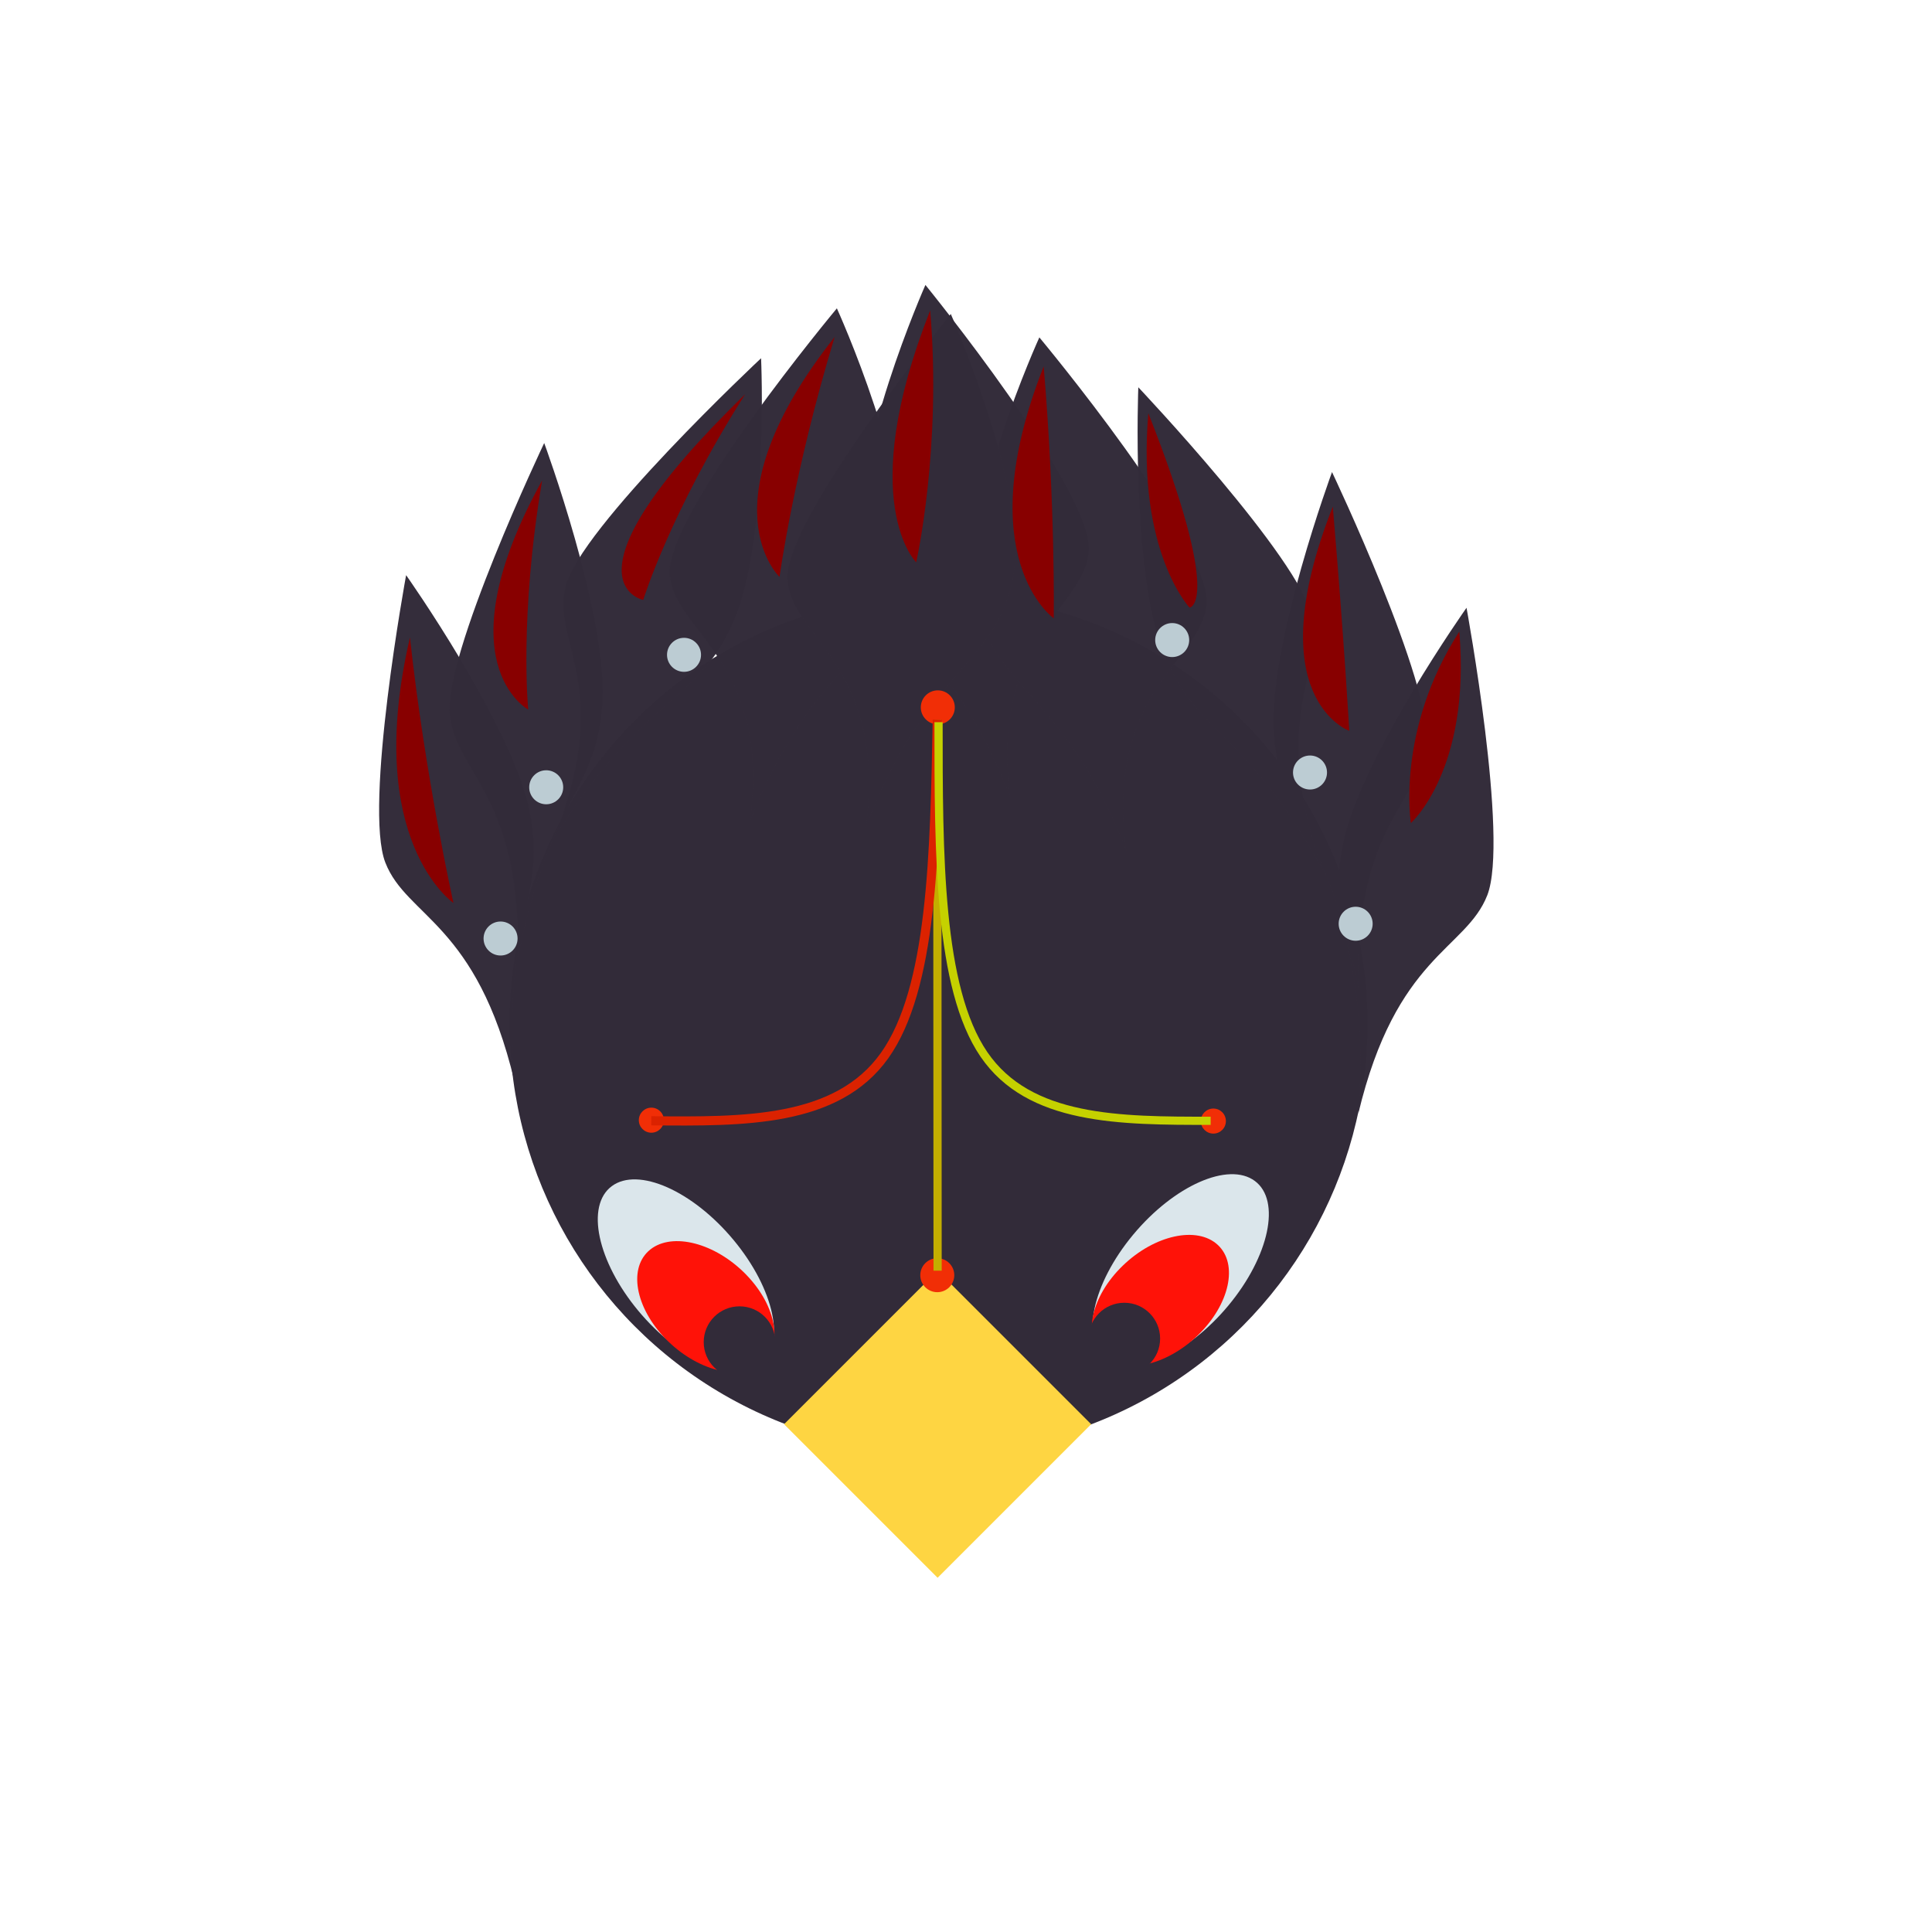 <?xml version="1.0" encoding="UTF-8" standalone="no"?>
<!-- Created with Inkscape (http://www.inkscape.org/) -->

<svg
   xmlns:dc="http://purl.org/dc/elements/1.1/"
   xmlns:cc="http://creativecommons.org/ns#"
   xmlns:rdf="http://www.w3.org/1999/02/22-rdf-syntax-ns#"
   xmlns:svg="http://www.w3.org/2000/svg"
   xmlns="http://www.w3.org/2000/svg"
   xmlns:sodipodi="http://sodipodi.sourceforge.net/DTD/sodipodi-0.dtd"
   xmlns:inkscape="http://www.inkscape.org/namespaces/inkscape"
   width="204mm"
   height="204mm"
   viewBox="0 0 204 204"
   version="1.1"
   id="svg8"
   inkscape:version="0.92.2 (5c3e80d, 2017-08-06)"
   sodipodi:docname="crobot.svg"
   inkscape:export-filename="C:\Users\Kitsune\Desktop\project\projectGraphics\crobot.png"
   inkscape:export-xdpi="63.75"
   inkscape:export-ydpi="63.75">
  <defs
     id="defs2">
    <inkscape:path-effect
       effect="bspline"
       id="path-effect1134"
       is_visible="true"
       weight="33.333"
       steps="2"
       helper_size="0"
       apply_no_weight="true"
       apply_with_weight="true"
       only_selected="false" />
    <inkscape:path-effect
       effect="bspline"
       id="path-effect1130"
       is_visible="true"
       weight="33.333"
       steps="2"
       helper_size="0"
       apply_no_weight="true"
       apply_with_weight="true"
       only_selected="false" />
    <inkscape:path-effect
       effect="bspline"
       id="path-effect977"
       is_visible="true"
       weight="33.333"
       steps="2"
       helper_size="0"
       apply_no_weight="true"
       apply_with_weight="true"
       only_selected="false" />
    <inkscape:path-effect
       effect="bspline"
       id="path-effect838"
       is_visible="true"
       weight="33.333"
       steps="2"
       helper_size="0"
       apply_no_weight="true"
       apply_with_weight="true"
       only_selected="false" />
  </defs>
  <sodipodi:namedview
     id="base"
     pagecolor="#ffffff"
     bordercolor="#666666"
     borderopacity="1.0"
     inkscape:pageopacity="0.0"
     inkscape:pageshadow="2"
     inkscape:zoom="1.4"
     inkscape:cx="349.58271"
     inkscape:cy="400.17939"
     inkscape:document-units="mm"
     inkscape:current-layer="layer2"
     showgrid="false"
     inkscape:window-width="1920"
     inkscape:window-height="1051"
     inkscape:window-x="-9"
     inkscape:window-y="-9"
     inkscape:window-maximized="1" />
  <g
     inkscape:label="Layer 1"
     inkscape:groupmode="layer"
     id="layer1"
     transform="translate(0,-93)"
     sodipodi:insensitive="true">
    <circle
       style="fill:#322b39;fill-opacity:1;stroke:none;stroke-width:0.665;stroke-linejoin:miter;stroke-miterlimit:4;stroke-dasharray:none;stroke-dashoffset:0;stroke-opacity:1"
       id="path815"
       cx="99.102"
       cy="201.055"
       r="45.302" />
    <ellipse
       style="fill:#dbe6eb;fill-opacity:1;stroke:none;stroke-width:0.62;stroke-linejoin:miter;stroke-miterlimit:4;stroke-dasharray:none;stroke-dashoffset:0;stroke-opacity:1"
       id="path819"
       cx="226.354"
       cy="89.932"
       rx="12.248"
       ry="6.266"
       transform="matrix(0.639,0.769,-0.803,0.596,0,0)" />
    <ellipse
       style="fill:#dbe6eb;fill-opacity:1;stroke:none;stroke-width:0.62;stroke-linejoin:miter;stroke-miterlimit:4;stroke-dasharray:none;stroke-dashoffset:0;stroke-opacity:1"
       id="path819-4"
       cx="108.249"
       cy="241.399"
       rx="12.248"
       ry="6.266"
       transform="matrix(-0.639,0.769,0.803,0.596,0,0)" />
    <path
       style="fill:#332c3a;fill-opacity:0.99;stroke:none;stroke-width:0.265px;stroke-linecap:butt;stroke-linejoin:miter;stroke-opacity:1"
       d="m 54.313,207.159 c -3.988,-16.721 -11.354,-17.296 -13.62,-23.066 -2.317,-5.9 2.189,-30.363 2.189,-30.363 0,0 11.002,15.576 12.988,24.648 2.054,9.386 -2.826,11.39 -1.556,28.781 z"
       id="path840"
       inkscape:connector-curvature="0"
       sodipodi:nodetypes="cscac" />
    <path
       style="fill:#332c3a;fill-opacity:0.99;stroke:none;stroke-width:0.265px;stroke-linecap:butt;stroke-linejoin:miter;stroke-opacity:1"
       d="m 54.673,194.347 c 0.476,-17.183 -6.49,-19.645 -7.185,-25.805 -0.711,-6.299 9.974,-28.762 9.974,-28.762 0,0 6.595,17.893 6.165,27.17 -0.445,9.597 -5.679,10.27 -8.954,27.397 z"
       id="path840-1"
       inkscape:connector-curvature="0"
       sodipodi:nodetypes="cscac" />
    <path
       style="fill:#332c3a;fill-opacity:0.99;stroke:none;stroke-width:0.28px;stroke-linecap:butt;stroke-linejoin:miter;stroke-opacity:1"
       d="m 58.42,181.679 c 6.479,-16.137 -0.123,-20.613 1.273,-26.664 1.428,-6.188 20.67,-24.189 20.67,-24.189 0,0 0.845,18.984 -2.839,27.643 -3.811,8.958 -9.648,7.986 -19.104,23.209 z"
       id="path840-4"
       inkscape:connector-curvature="0"
       sodipodi:nodetypes="cscac" />
    <path
       style="fill:#332c3a;fill-opacity:0.99;stroke:none;stroke-width:0.325px;stroke-linecap:butt;stroke-linejoin:miter;stroke-opacity:1"
       d="m 79.169,179.854 c 2.29,-17.123 -7.978,-20.003 -8.461,-26.194 -0.494,-6.33 17.658,-28.103 17.658,-28.103 0,0 8.297,18.26 6.799,27.494 -1.55,9.553 -9.494,9.907 -15.996,26.804 z"
       id="path840-3"
       inkscape:connector-curvature="0"
       sodipodi:nodetypes="cscac" />
    <path
       style="fill:#332c3a;fill-opacity:0.99;stroke:none;stroke-width:0.321px;stroke-linecap:butt;stroke-linejoin:miter;stroke-opacity:1"
       d="m 106.701,177.385 c -2.238,-17.123 7.794,-20.003 8.266,-26.194 0.482,-6.33 -17.252,-28.103 -17.252,-28.103 0,0 -8.106,18.26 -6.643,27.494 1.514,9.553 9.276,9.907 15.628,26.804 z"
       id="path840-3-8"
       inkscape:connector-curvature="0"
       sodipodi:nodetypes="cscac" />
    <path
       style="fill:#332c3a;fill-opacity:0.99;stroke:none;stroke-width:0.265px;stroke-linecap:butt;stroke-linejoin:miter;stroke-opacity:1"
       d="m 143.419,210.604 c 3.988,-16.721 11.354,-17.296 13.62,-23.066 2.317,-5.9 -2.189,-30.363 -2.189,-30.363 0,0 -11.002,15.576 -12.988,24.648 -2.054,9.386 2.826,11.39 1.556,28.781 z"
       id="path840-7"
       inkscape:connector-curvature="0"
       sodipodi:nodetypes="cscac" />
    <path
       style="fill:#332c3a;fill-opacity:0.99;stroke:none;stroke-width:0.265px;stroke-linecap:butt;stroke-linejoin:miter;stroke-opacity:1"
       d="m 143.437,197.414 c -0.476,-17.183 6.49,-19.645 7.185,-25.805 0.711,-6.299 -9.974,-28.762 -9.974,-28.762 0,0 -6.595,17.893 -6.165,27.17 0.445,9.597 5.679,10.27 8.954,27.397 z"
       id="path840-1-0"
       inkscape:connector-curvature="0"
       sodipodi:nodetypes="cscac" />
    <path
       style="fill:#332c3a;fill-opacity:0.99;stroke:none;stroke-width:0.265px;stroke-linecap:butt;stroke-linejoin:miter;stroke-opacity:1"
       d="m 139.69,184.935 c -5.757,-16.197 0.109,-20.689 -1.131,-26.763 -1.268,-6.211 -18.365,-24.279 -18.365,-24.279 0,0 -0.75,19.055 2.523,27.746 3.386,8.991 8.571,8.016 16.973,23.296 z"
       id="path840-4-1"
       inkscape:connector-curvature="0"
       sodipodi:nodetypes="cscac" />
    <path
       style="fill:#332c3a;fill-opacity:0.99;stroke:none;stroke-width:0.325px;stroke-linecap:butt;stroke-linejoin:miter;stroke-opacity:1"
       d="m 118.942,182.921 c -2.29,-17.123 7.978,-20.003 8.461,-26.194 0.494,-6.33 -17.658,-28.103 -17.658,-28.103 0,0 -8.297,18.26 -6.799,27.494 1.55,9.553 9.494,9.907 15.996,26.804 z"
       id="path840-3-5"
       inkscape:connector-curvature="0"
       sodipodi:nodetypes="cscac" />
    <path
       style="fill:#332c3a;fill-opacity:0.99;stroke:none;stroke-width:0.321px;stroke-linecap:butt;stroke-linejoin:miter;stroke-opacity:1"
       d="m 91.409,180.453 c 2.238,-17.123 -7.794,-20.003 -8.266,-26.194 -0.482,-6.33 17.251,-28.103 17.251,-28.103 0,0 8.106,18.26 6.643,27.494 -1.514,9.553 -9.276,9.907 -15.628,26.804 z"
       id="path840-3-8-0"
       inkscape:connector-curvature="0"
       sodipodi:nodetypes="cscac" />
  </g>
  <g
     inkscape:groupmode="layer"
     id="layer2"
     inkscape:label="Layer 2"
     style="display:inline"
     sodipodi:insensitive="true">
    <ellipse
       style="fill:#ff1208;fill-opacity:1;stroke:none;stroke-width:0.634;stroke-linejoin:miter;stroke-miterlimit:4;stroke-dasharray:none;stroke-dashoffset:0;stroke-opacity:1"
       id="path916"
       cx="152.065"
       cy="47.482"
       rx="8.437"
       ry="5.406"
       transform="matrix(0.719,0.695,-0.733,0.68,0,0)" />
    <ellipse
       style="fill:#ff1208;fill-opacity:1;stroke:none;stroke-width:0.634;stroke-linejoin:miter;stroke-miterlimit:4;stroke-dasharray:none;stroke-dashoffset:0;stroke-opacity:1"
       id="path916-5"
       cx="17.366"
       cy="184.183"
       rx="8.437"
       ry="5.406"
       transform="matrix(-0.719,0.695,0.733,0.68,0,0)" />
    <circle
       style="fill:#322b39;fill-opacity:1;stroke:none;stroke-width:0.665;stroke-linejoin:miter;stroke-miterlimit:4;stroke-dasharray:none;stroke-dashoffset:0;stroke-opacity:1"
       id="path954"
       cx="78.085"
       cy="141.715"
       r="3.78" />
    <circle
       style="fill:#322b39;fill-opacity:1;stroke:none;stroke-width:0.665;stroke-linejoin:miter;stroke-miterlimit:4;stroke-dasharray:none;stroke-dashoffset:0;stroke-opacity:1"
       id="path954-4"
       cx="118.717"
       cy="141.337"
       r="3.78" />
    <rect
       style="fill:#fed542;fill-opacity:1;stroke:none;stroke-width:0.827;stroke-linejoin:miter;stroke-miterlimit:4;stroke-dasharray:none;stroke-dashoffset:0;stroke-opacity:1"
       id="rect979"
       width="22.93"
       height="22.93"
       x="164.877"
       y="24.868"
       transform="rotate(45)" />
    <circle
       style="fill:#bcccd3;fill-opacity:1;stroke:none;stroke-width:0.468;stroke-linejoin:miter;stroke-miterlimit:4;stroke-dasharray:none;stroke-dashoffset:0;stroke-opacity:1"
       id="path981"
       cx="52.855"
       cy="99.098"
       r="1.795" />
    <circle
       style="fill:#bcccd3;fill-opacity:1;stroke:none;stroke-width:0.468;stroke-linejoin:miter;stroke-miterlimit:4;stroke-dasharray:none;stroke-dashoffset:0;stroke-opacity:1"
       id="path981-2"
       cx="57.674"
       cy="83.128"
       r="1.795" />
    <circle
       style="fill:#bcccd3;fill-opacity:1;stroke:none;stroke-width:0.468;stroke-linejoin:miter;stroke-miterlimit:4;stroke-dasharray:none;stroke-dashoffset:0;stroke-opacity:1"
       id="path981-9"
       cx="72.226"
       cy="69.143"
       r="1.795" />
    <circle
       style="fill:#f12e06;fill-opacity:1;stroke:none;stroke-width:0.468;stroke-linejoin:miter;stroke-miterlimit:4;stroke-dasharray:none;stroke-dashoffset:0;stroke-opacity:1"
       id="path981-0"
       cx="99.023"
       cy="74.69"
       r="1.795" />
    <circle
       style="fill:#f12e06;fill-opacity:1;stroke:none;stroke-width:0.468;stroke-linejoin:miter;stroke-miterlimit:4;stroke-dasharray:none;stroke-dashoffset:0;stroke-opacity:1"
       id="path981-0-7"
       cx="98.968"
       cy="134.648"
       r="1.795" />
    <circle
       style="fill:#f12e06;fill-opacity:1;stroke:none;stroke-width:0.345;stroke-linejoin:miter;stroke-miterlimit:4;stroke-dasharray:none;stroke-dashoffset:0;stroke-opacity:1"
       id="path981-0-7-0"
       cx="68.777"
       cy="118.28"
       r="1.323" />
    <circle
       style="fill:#f12e06;fill-opacity:1;stroke:none;stroke-width:0.345;stroke-linejoin:miter;stroke-miterlimit:4;stroke-dasharray:none;stroke-dashoffset:0;stroke-opacity:1"
       id="path981-0-7-0-9"
       cx="128.119"
       cy="118.374"
       r="1.323" />
    <circle
       style="fill:#bcccd3;fill-opacity:1;stroke:none;stroke-width:0.468;stroke-linejoin:miter;stroke-miterlimit:4;stroke-dasharray:none;stroke-dashoffset:0;stroke-opacity:1"
       id="path981-90"
       cx="-143.144"
       cy="97.539"
       r="1.795"
       transform="scale(-1,1)" />
    <circle
       style="fill:#bcccd3;fill-opacity:1;stroke:none;stroke-width:0.468;stroke-linejoin:miter;stroke-miterlimit:4;stroke-dasharray:none;stroke-dashoffset:0;stroke-opacity:1"
       id="path981-2-1"
       cx="-138.324"
       cy="81.569"
       r="1.795"
       transform="scale(-1,1)" />
    <circle
       style="fill:#bcccd3;fill-opacity:1;stroke:none;stroke-width:0.468;stroke-linejoin:miter;stroke-miterlimit:4;stroke-dasharray:none;stroke-dashoffset:0;stroke-opacity:1"
       id="path981-9-3"
       cx="-123.772"
       cy="67.584"
       r="1.795"
       transform="scale(-1,1)" />
  </g>
  <g
     inkscape:groupmode="layer"
     id="layer3"
     inkscape:label="Layer 3"
     style="display:inline"
     sodipodi:insensitive="true">
    <path
       style="fill:none;fill-opacity:1;stroke:#c3ae00;stroke-width:0.865;stroke-linecap:butt;stroke-linejoin:miter;stroke-miterlimit:4;stroke-dasharray:none;stroke-opacity:1"
       d="m 98.968,75.983 0.033,58.187"
       id="path1043"
       inkscape:connector-curvature="0" />
    <path
       style="fill:none;fill-opacity:1;stroke:#db2200;stroke-width:0.965;stroke-linecap:butt;stroke-linejoin:miter;stroke-miterlimit:4;stroke-dasharray:none;stroke-opacity:1"
       d="m 68.767,118.345 c 9.8,0.089 19.6,0.178 24.633,-6.882 5.033,-7.06 5.301,-21.271 5.568,-35.48"
       id="path1128"
       inkscape:connector-curvature="0"
       inkscape:path-effect="#path-effect1130"
       inkscape:original-d="m 68.766549,118.34501 c 9.800148,0.0888 19.600031,0.17791 29.399648,0.26727 0.267528,-14.20972 0.534802,-28.419933 0.801809,-42.629497" />
    <path
       style="fill:none;stroke:#c5d100;stroke-width:0.865;stroke-linecap:butt;stroke-linejoin:miter;stroke-miterlimit:4;stroke-dasharray:none;stroke-opacity:1"
       d="m 127.833,118.345 c -9.577,0 -19.154,0 -23.943,-7.016 -4.789,-7.016 -4.789,-21.047 -4.789,-35.079"
       id="path1132"
       inkscape:connector-curvature="0"
       inkscape:path-effect="#path-effect1134"
       inkscape:original-d="m 127.83311,118.34501 c -9.57689,-2.7e-4 -19.15405,-2.7e-4 -28.731469,0 2.65e-4,-14.03231 2.65e-4,-28.063573 0,-42.094956" />
  </g>
  <g
     inkscape:groupmode="layer"
     id="layer4"
     inkscape:label="Layer 4"
     style="display:inline"
     sodipodi:insensitive="true">
    <path
       style="fill:#880000;fill-opacity:1;stroke:none;stroke-width:0.265px;stroke-linecap:butt;stroke-linejoin:miter;stroke-opacity:1"
       d="m 47.882,95.35 c 0,0 -9.59,-6.591 -4.595,-28.036 1.598,14.677 4.595,28.036 4.595,28.036 z"
       id="path1158"
       inkscape:connector-curvature="0"
       sodipodi:nodetypes="ccc" />
    <path
       style="fill:#880000;fill-opacity:1;stroke:none;stroke-width:0.265px;stroke-linecap:butt;stroke-linejoin:miter;stroke-opacity:1"
       d="m 55.777,74.925 c 0,0 -9.166,-4.919 1.467,-24.201 -2.449,14.559 -1.467,24.201 -1.467,24.201 z"
       id="path1158-2"
       inkscape:connector-curvature="0"
       sodipodi:nodetypes="ccc" />
    <path
       style="fill:#880000;fill-opacity:1;stroke:none;stroke-width:0.265px;stroke-linecap:butt;stroke-linejoin:miter;stroke-opacity:1"
       d="m 67.918,63.348 c 0,0 -9.637,-1.898 10.764,-21.725 -7.918,12.461 -10.764,21.725 -10.764,21.725 z"
       id="path1158-27"
       inkscape:connector-curvature="0"
       sodipodi:nodetypes="ccc" />
    <path
       style="fill:#880000;fill-opacity:1;stroke:none;stroke-width:0.265px;stroke-linecap:butt;stroke-linejoin:miter;stroke-opacity:1"
       d="m 82.31,60.915 c 0,0 -8.167,-7.644 5.82,-25.333 -4.31,14.198 -5.82,25.333 -5.82,25.333 z"
       id="path1158-27-3"
       inkscape:connector-curvature="0"
       sodipodi:nodetypes="ccc" />
    <path
       style="fill:#880000;fill-opacity:1;stroke:none;stroke-width:0.265px;stroke-linecap:butt;stroke-linejoin:miter;stroke-opacity:1"
       d="m 96.741,59.377 c 0,0 -6.497,-6.375 1.477,-26.603 1.236,14.599 -1.477,26.603 -1.477,26.603 z"
       id="path1158-27-4"
       inkscape:connector-curvature="0"
       sodipodi:nodetypes="ccc" />
    <path
       style="fill:#880000;fill-opacity:1;stroke:none;stroke-width:0.265px;stroke-linecap:butt;stroke-linejoin:miter;stroke-opacity:1"
       d="m 111.265,65.292 c 0,0 -9.036,-6.375 -1.062,-26.603 1.236,14.599 1.062,26.603 1.062,26.603 z"
       id="path1158-27-4-4"
       inkscape:connector-curvature="0"
       sodipodi:nodetypes="ccc" />
    <path
       style="fill:#880000;fill-opacity:1;stroke:none;stroke-width:0.265px;stroke-linecap:butt;stroke-linejoin:miter;stroke-opacity:1"
       d="m 125.603,64.156 c 0,0 3.624,-0.294 -4.35,-20.522 -1.236,14.599 4.35,20.522 4.35,20.522 z"
       id="path1158-27-4-43"
       inkscape:connector-curvature="0"
       sodipodi:nodetypes="ccc" />
    <path
       style="fill:#880000;fill-opacity:1;stroke:none;stroke-width:0.265px;stroke-linecap:butt;stroke-linejoin:miter;stroke-opacity:1"
       d="m 142.467,77.167 c 0,0 -9.709,-3.445 -1.736,-23.673 1.236,14.599 1.736,23.673 1.736,23.673 z"
       id="path1158-27-4-3"
       inkscape:connector-curvature="0"
       sodipodi:nodetypes="ccc" />
    <path
       style="fill:#880000;fill-opacity:1;stroke:none;stroke-width:0.265px;stroke-linecap:butt;stroke-linejoin:miter;stroke-opacity:1"
       d="m 148.974,86.908 c 0,0 -1.589,-9.814 5.115,-20.22 1.236,14.599 -5.115,20.22 -5.115,20.22 z"
       id="path1158-27-4-49"
       inkscape:connector-curvature="0"
       sodipodi:nodetypes="ccc" />
  </g>
</svg>
